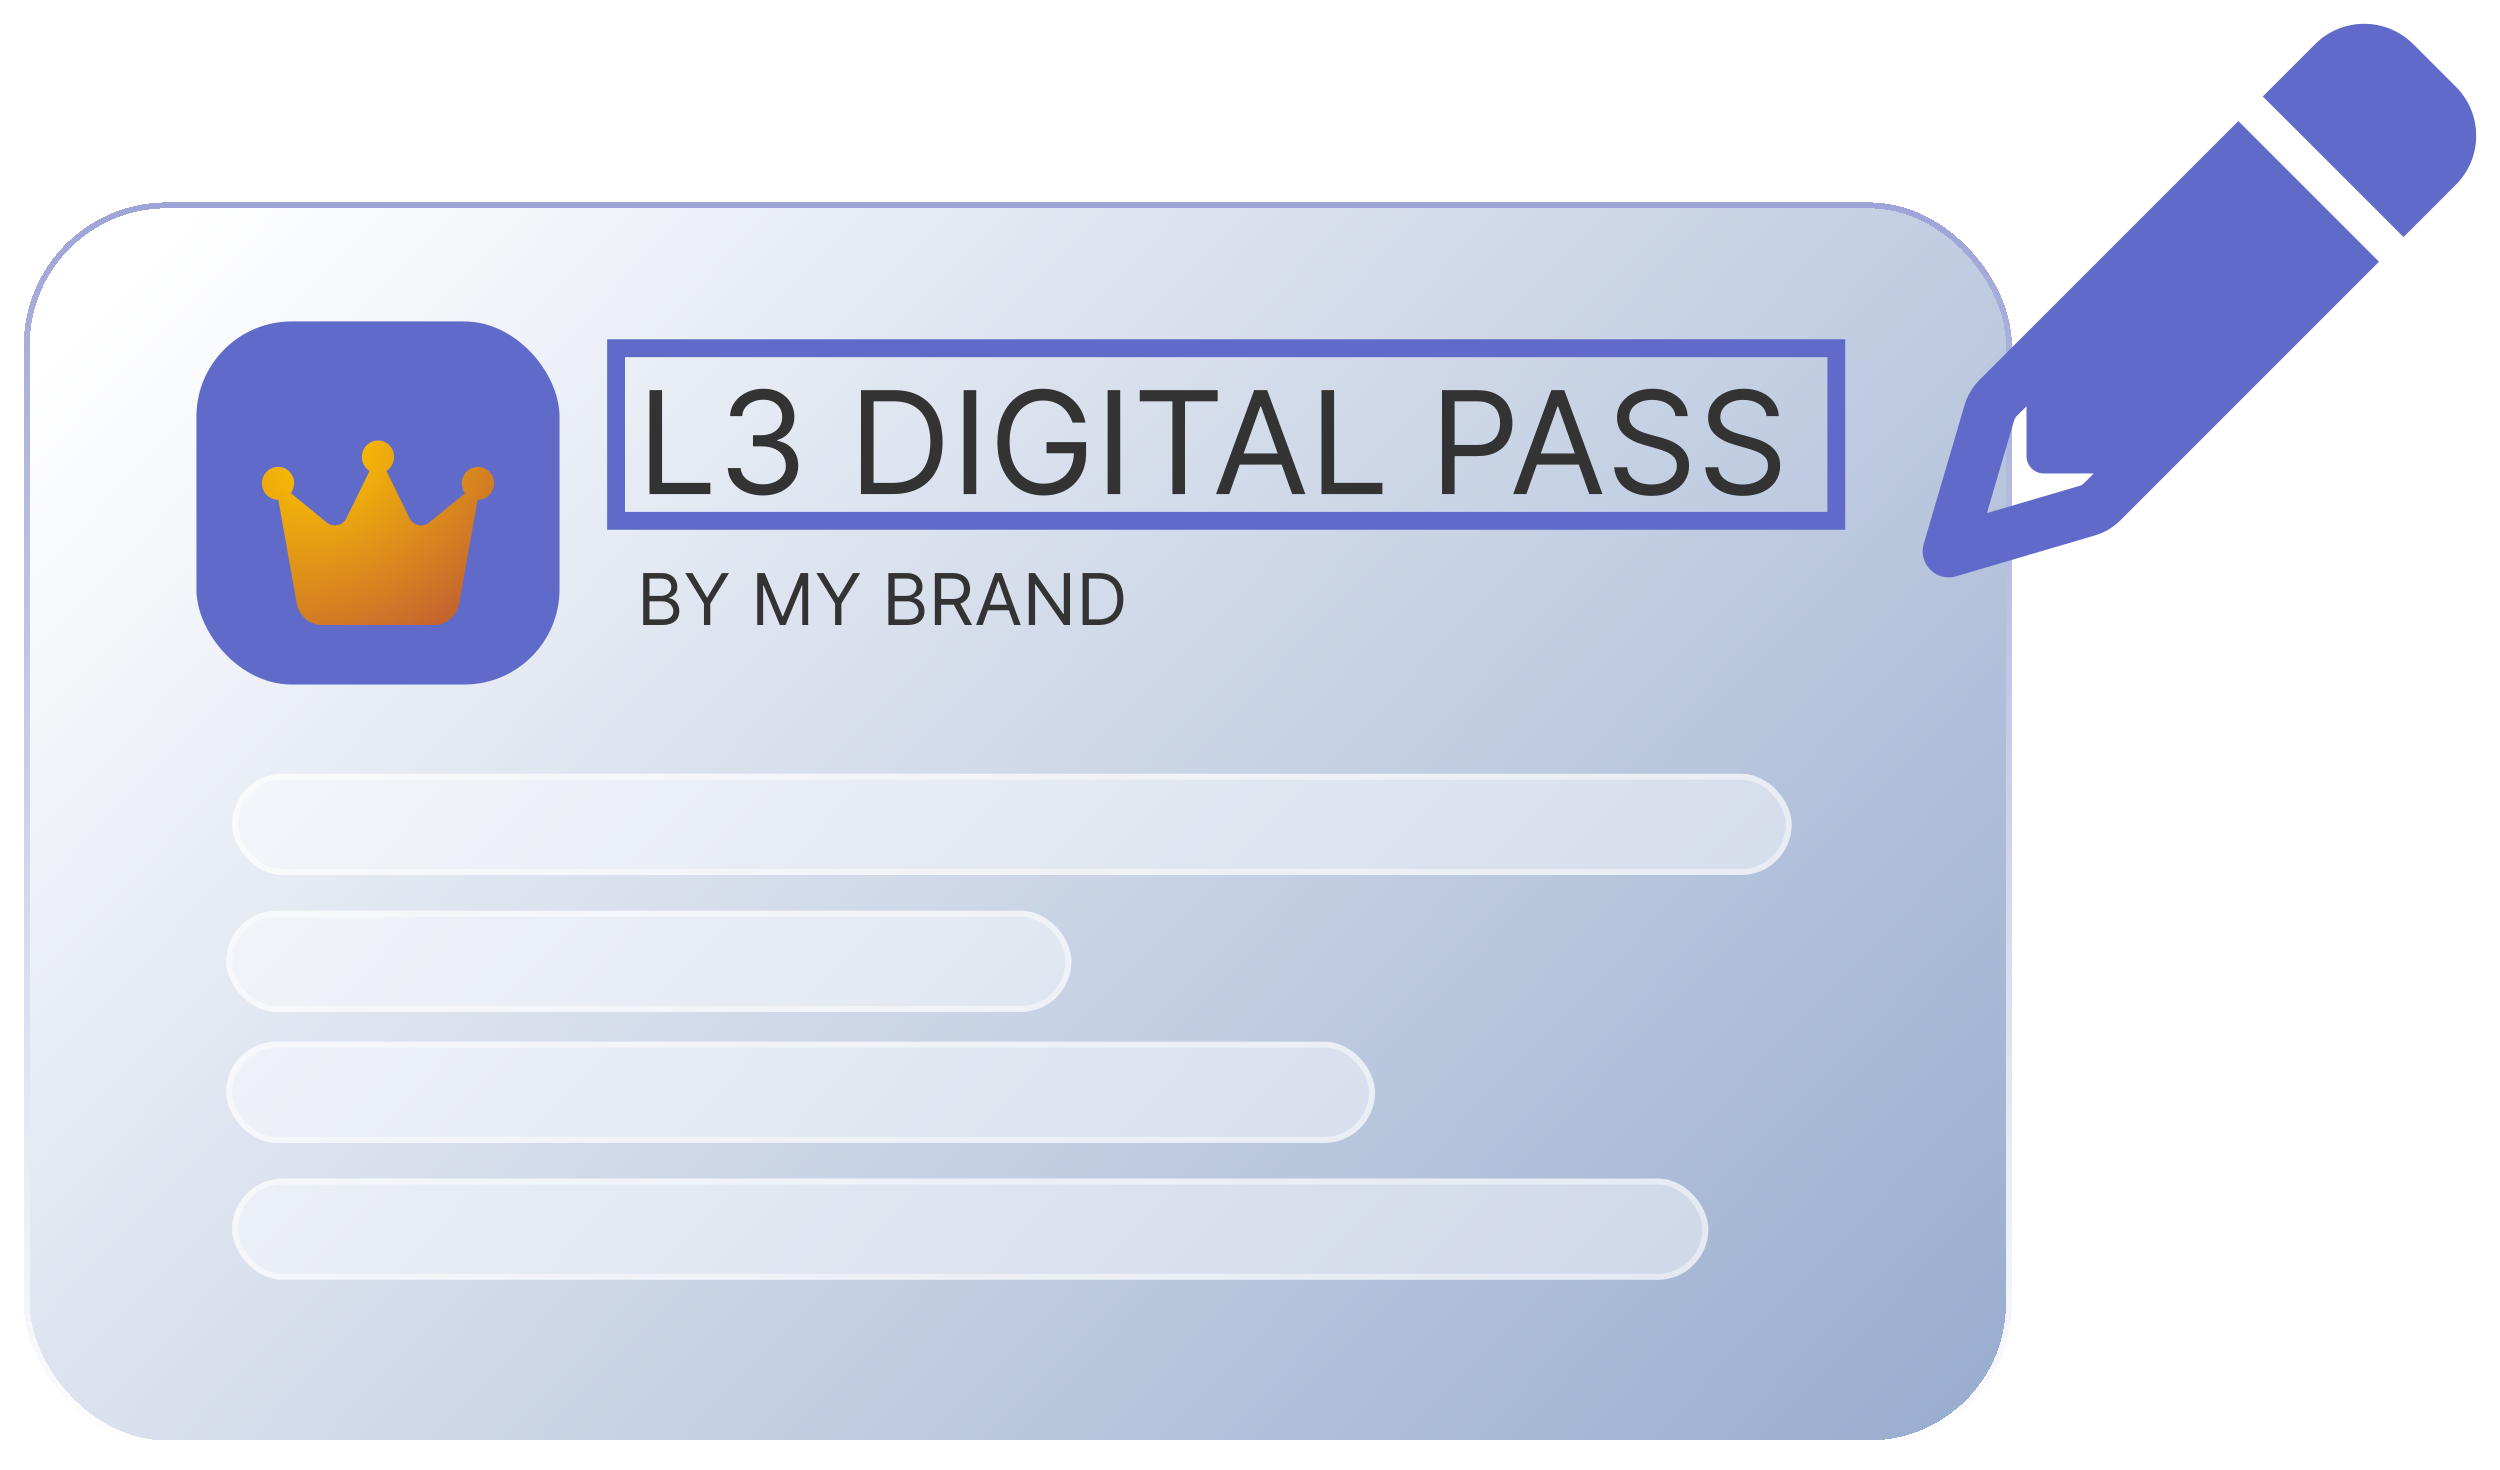 <svg width="420" height="247" viewBox="0 0 420 247" fill="none" xmlns="http://www.w3.org/2000/svg">
<g filter="url(#filter0_df_229_213)">
<rect x="4" y="30" width="334" height="209" rx="24" fill="url(#paint0_linear_229_213)" fill-opacity="0.75" shape-rendering="crispEdges"/>
<rect x="4.5" y="30.5" width="333" height="208" rx="23.5" stroke="url(#paint1_linear_229_213)" shape-rendering="crispEdges"/>
</g>
<rect x="39" y="130" width="262" height="17" rx="8.5" fill="white" fill-opacity="0.45"/>
<rect x="39.5" y="130.5" width="261" height="16" rx="8" stroke="white" stroke-opacity="0.45"/>
<rect x="38" y="153" width="142" height="17" rx="8.5" fill="white" fill-opacity="0.45"/>
<rect x="38.5" y="153.5" width="141" height="16" rx="8" stroke="white" stroke-opacity="0.45"/>
<rect x="38" y="175" width="193" height="17" rx="8.5" fill="white" fill-opacity="0.45"/>
<rect x="38.5" y="175.5" width="192" height="16" rx="8" stroke="white" stroke-opacity="0.45"/>
<rect x="39" y="198" width="248" height="17" rx="8.5" fill="white" fill-opacity="0.45"/>
<rect x="39.5" y="198.5" width="247" height="16" rx="8" stroke="white" stroke-opacity="0.45"/>
<path d="M109.114 83V65.546H111.227V81.125H119.341V83H109.114ZM128.205 83.239C127.08 83.239 126.077 83.046 125.196 82.659C124.321 82.273 123.625 81.736 123.108 81.048C122.597 80.355 122.318 79.551 122.273 78.636H124.42C124.466 79.199 124.659 79.685 125 80.094C125.341 80.497 125.787 80.81 126.338 81.031C126.889 81.253 127.5 81.364 128.17 81.364C128.92 81.364 129.585 81.233 130.165 80.972C130.744 80.71 131.199 80.347 131.528 79.881C131.858 79.415 132.023 78.875 132.023 78.261C132.023 77.619 131.864 77.054 131.545 76.565C131.227 76.071 130.761 75.685 130.148 75.406C129.534 75.128 128.784 74.989 127.898 74.989H126.5V73.114H127.898C128.591 73.114 129.199 72.989 129.722 72.739C130.25 72.489 130.662 72.136 130.957 71.682C131.259 71.227 131.409 70.693 131.409 70.079C131.409 69.489 131.278 68.974 131.017 68.537C130.756 68.099 130.386 67.758 129.909 67.514C129.438 67.27 128.881 67.148 128.239 67.148C127.636 67.148 127.068 67.258 126.534 67.48C126.006 67.696 125.574 68.011 125.239 68.426C124.903 68.835 124.722 69.329 124.693 69.909H122.648C122.682 68.994 122.957 68.193 123.474 67.506C123.991 66.812 124.668 66.273 125.503 65.886C126.344 65.5 127.267 65.307 128.273 65.307C129.352 65.307 130.278 65.526 131.051 65.963C131.824 66.395 132.418 66.966 132.832 67.676C133.247 68.386 133.455 69.153 133.455 69.977C133.455 70.96 133.196 71.798 132.679 72.492C132.168 73.185 131.472 73.665 130.591 73.932V74.068C131.693 74.25 132.554 74.719 133.173 75.474C133.793 76.224 134.102 77.153 134.102 78.261C134.102 79.21 133.844 80.062 133.327 80.818C132.815 81.568 132.116 82.159 131.23 82.591C130.344 83.023 129.335 83.239 128.205 83.239ZM150.031 83H144.645V65.546H150.27C151.963 65.546 153.412 65.895 154.616 66.594C155.821 67.287 156.744 68.284 157.386 69.585C158.028 70.881 158.349 72.432 158.349 74.239C158.349 76.057 158.026 77.622 157.378 78.935C156.73 80.242 155.787 81.247 154.548 81.952C153.31 82.651 151.804 83 150.031 83ZM146.759 81.125H149.895C151.338 81.125 152.534 80.847 153.483 80.29C154.432 79.733 155.139 78.94 155.605 77.912C156.071 76.883 156.304 75.659 156.304 74.239C156.304 72.829 156.074 71.617 155.614 70.599C155.153 69.577 154.466 68.793 153.551 68.247C152.636 67.696 151.497 67.421 150.134 67.421H146.759V81.125ZM164.009 65.546V83H161.895V65.546H164.009ZM180.178 71C179.991 70.426 179.744 69.912 179.437 69.457C179.136 68.997 178.775 68.605 178.354 68.281C177.94 67.957 177.468 67.71 176.94 67.54C176.411 67.369 175.832 67.284 175.201 67.284C174.167 67.284 173.227 67.551 172.38 68.085C171.533 68.619 170.86 69.406 170.36 70.446C169.86 71.486 169.61 72.761 169.61 74.273C169.61 75.784 169.863 77.06 170.369 78.099C170.874 79.139 171.559 79.926 172.423 80.46C173.286 80.994 174.258 81.261 175.337 81.261C176.337 81.261 177.218 81.048 177.979 80.622C178.746 80.19 179.343 79.582 179.769 78.798C180.201 78.008 180.417 77.079 180.417 76.011L181.065 76.148H175.815V74.273H182.462V76.148C182.462 77.585 182.156 78.835 181.542 79.898C180.934 80.96 180.093 81.784 179.019 82.369C177.951 82.949 176.724 83.239 175.337 83.239C173.792 83.239 172.434 82.875 171.263 82.148C170.099 81.421 169.19 80.386 168.536 79.046C167.888 77.704 167.565 76.114 167.565 74.273C167.565 72.892 167.749 71.651 168.119 70.548C168.494 69.44 169.022 68.497 169.704 67.719C170.386 66.94 171.192 66.344 172.124 65.929C173.056 65.514 174.082 65.307 175.201 65.307C176.121 65.307 176.979 65.446 177.775 65.724C178.576 65.997 179.289 66.386 179.914 66.892C180.545 67.392 181.07 67.992 181.491 68.69C181.911 69.383 182.201 70.153 182.36 71H180.178ZM188.196 65.546V83H186.082V65.546H188.196ZM191.479 67.421V65.546H204.57V67.421H199.082V83H196.968V67.421H191.479ZM206.509 83H204.293L210.702 65.546H212.884L219.293 83H217.077L211.862 68.307H211.725L206.509 83ZM207.327 76.182H216.259V78.057H207.327V76.182ZM222.012 83V65.546H224.126V81.125H232.239V83H222.012ZM242.262 83V65.546H248.16C249.529 65.546 250.648 65.793 251.518 66.287C252.393 66.776 253.04 67.438 253.461 68.273C253.881 69.108 254.092 70.04 254.092 71.068C254.092 72.097 253.881 73.031 253.461 73.872C253.046 74.713 252.404 75.383 251.535 75.883C250.665 76.378 249.552 76.625 248.194 76.625H243.967V74.75H248.126C249.063 74.75 249.816 74.588 250.384 74.264C250.952 73.94 251.364 73.503 251.62 72.952C251.881 72.395 252.012 71.767 252.012 71.068C252.012 70.369 251.881 69.744 251.62 69.193C251.364 68.642 250.95 68.21 250.376 67.898C249.802 67.579 249.04 67.421 248.092 67.421H244.376V83H242.262ZM256.431 83H254.215L260.624 65.546H262.806L269.215 83H266.999L261.783 68.307H261.647L256.431 83ZM257.249 76.182H266.181V78.057H257.249V76.182ZM281.479 69.909C281.377 69.046 280.962 68.375 280.235 67.898C279.508 67.421 278.616 67.182 277.559 67.182C276.786 67.182 276.11 67.307 275.531 67.557C274.957 67.807 274.508 68.151 274.184 68.588C273.866 69.026 273.707 69.523 273.707 70.079C273.707 70.546 273.817 70.946 274.039 71.281C274.266 71.611 274.556 71.886 274.908 72.108C275.261 72.324 275.63 72.503 276.016 72.645C276.403 72.781 276.758 72.892 277.082 72.977L278.854 73.454C279.309 73.574 279.815 73.739 280.371 73.949C280.934 74.159 281.471 74.446 281.982 74.81C282.499 75.168 282.925 75.628 283.261 76.19C283.596 76.753 283.763 77.443 283.763 78.261C283.763 79.204 283.516 80.057 283.022 80.818C282.533 81.579 281.817 82.185 280.874 82.633C279.937 83.082 278.798 83.307 277.457 83.307C276.207 83.307 275.124 83.105 274.21 82.702C273.3 82.298 272.585 81.736 272.062 81.014C271.545 80.293 271.252 79.454 271.184 78.5H273.366C273.423 79.159 273.644 79.704 274.031 80.136C274.423 80.562 274.917 80.881 275.513 81.091C276.116 81.296 276.763 81.398 277.457 81.398C278.263 81.398 278.988 81.267 279.63 81.006C280.272 80.739 280.781 80.369 281.156 79.898C281.531 79.421 281.718 78.864 281.718 78.227C281.718 77.648 281.556 77.176 281.232 76.812C280.908 76.449 280.482 76.153 279.954 75.926C279.425 75.699 278.854 75.5 278.241 75.329L276.093 74.716C274.729 74.324 273.65 73.764 272.854 73.037C272.059 72.31 271.661 71.358 271.661 70.182C271.661 69.204 271.925 68.352 272.454 67.625C272.988 66.892 273.704 66.324 274.602 65.921C275.505 65.511 276.513 65.307 277.627 65.307C278.752 65.307 279.752 65.508 280.627 65.912C281.502 66.31 282.195 66.855 282.707 67.548C283.224 68.242 283.496 69.028 283.525 69.909H281.479ZM296.784 69.909C296.682 69.046 296.267 68.375 295.54 67.898C294.813 67.421 293.92 67.182 292.864 67.182C292.091 67.182 291.415 67.307 290.835 67.557C290.261 67.807 289.813 68.151 289.489 68.588C289.17 69.026 289.011 69.523 289.011 70.079C289.011 70.546 289.122 70.946 289.344 71.281C289.571 71.611 289.861 71.886 290.213 72.108C290.565 72.324 290.935 72.503 291.321 72.645C291.707 72.781 292.062 72.892 292.386 72.977L294.159 73.454C294.614 73.574 295.119 73.739 295.676 73.949C296.239 74.159 296.776 74.446 297.287 74.81C297.804 75.168 298.23 75.628 298.565 76.19C298.901 76.753 299.068 77.443 299.068 78.261C299.068 79.204 298.821 80.057 298.327 80.818C297.838 81.579 297.122 82.185 296.179 82.633C295.241 83.082 294.102 83.307 292.761 83.307C291.511 83.307 290.429 83.105 289.514 82.702C288.605 82.298 287.889 81.736 287.366 81.014C286.849 80.293 286.557 79.454 286.489 78.5H288.67C288.727 79.159 288.949 79.704 289.335 80.136C289.727 80.562 290.222 80.881 290.818 81.091C291.42 81.296 292.068 81.398 292.761 81.398C293.568 81.398 294.293 81.267 294.935 81.006C295.577 80.739 296.085 80.369 296.46 79.898C296.835 79.421 297.023 78.864 297.023 78.227C297.023 77.648 296.861 77.176 296.537 76.812C296.213 76.449 295.787 76.153 295.259 75.926C294.73 75.699 294.159 75.5 293.545 75.329L291.398 74.716C290.034 74.324 288.955 73.764 288.159 73.037C287.364 72.31 286.966 71.358 286.966 70.182C286.966 69.204 287.23 68.352 287.759 67.625C288.293 66.892 289.009 66.324 289.906 65.921C290.81 65.511 291.818 65.307 292.932 65.307C294.057 65.307 295.057 65.508 295.932 65.912C296.807 66.31 297.5 66.855 298.011 67.548C298.528 68.242 298.801 69.028 298.83 69.909H296.784Z" fill="#333333"/>
<rect x="33" y="54" width="61" height="61" rx="16" fill="#606AC8"/>
<g filter="url(#filter1_d_229_213)">
<path d="M64.922 75.121C65.694 74.636 66.208 73.757 66.208 72.768C66.208 71.239 64.996 70 63.5 70C62.004 70 60.792 71.239 60.792 72.768C60.792 73.764 61.306 74.636 62.078 75.121L58.198 83.05C57.582 84.31 55.984 84.67 54.908 83.791L48.875 78.857C49.214 78.394 49.417 77.819 49.417 77.196C49.417 75.667 48.205 74.429 46.708 74.429C45.212 74.429 44 75.667 44 77.196C44 78.726 45.212 79.964 46.708 79.964C46.722 79.964 46.742 79.964 46.756 79.964L49.85 97.36C50.222 99.464 52.017 101 54.116 101H72.884C74.977 101 76.771 99.471 77.15 97.36L80.244 79.964C80.258 79.964 80.278 79.964 80.292 79.964C81.788 79.964 83 78.726 83 77.196C83 75.667 81.788 74.429 80.292 74.429C78.795 74.429 77.583 75.667 77.583 77.196C77.583 77.819 77.787 78.394 78.125 78.857L72.092 83.791C71.016 84.67 69.418 84.31 68.802 83.05L64.922 75.121Z" fill="url(#paint2_radial_229_213)"/>
</g>
<path d="M108.057 105V96.273H111.108C111.716 96.273 112.217 96.378 112.612 96.588C113.007 96.796 113.301 97.075 113.494 97.428C113.688 97.777 113.784 98.165 113.784 98.591C113.784 98.966 113.717 99.276 113.584 99.52C113.453 99.764 113.28 99.957 113.064 100.099C112.851 100.241 112.619 100.347 112.369 100.415V100.5C112.636 100.517 112.905 100.611 113.175 100.781C113.445 100.952 113.67 101.196 113.852 101.514C114.034 101.832 114.125 102.222 114.125 102.682C114.125 103.119 114.026 103.513 113.827 103.862C113.628 104.212 113.314 104.489 112.885 104.693C112.456 104.898 111.898 105 111.21 105H108.057ZM109.114 104.062H111.21C111.901 104.062 112.391 103.929 112.68 103.662C112.973 103.392 113.119 103.065 113.119 102.682C113.119 102.386 113.044 102.114 112.893 101.864C112.743 101.611 112.528 101.409 112.25 101.259C111.972 101.105 111.642 101.028 111.261 101.028H109.114V104.062ZM109.114 100.108H111.074C111.392 100.108 111.679 100.045 111.935 99.921C112.193 99.796 112.398 99.619 112.548 99.392C112.702 99.165 112.778 98.898 112.778 98.591C112.778 98.207 112.645 97.882 112.378 97.615C112.111 97.345 111.688 97.21 111.108 97.21H109.114V100.108ZM115.112 96.273H116.322L118.742 100.347H118.844L121.265 96.273H122.475L119.322 101.403V105H118.265V101.403L115.112 96.273ZM127.217 96.273H128.478L131.444 103.517H131.547L134.512 96.273H135.774V105H134.785V98.369H134.7L131.973 105H131.018L128.291 98.369H128.206V105H127.217V96.273ZM137.143 96.273H138.353L140.773 100.347H140.876L143.296 96.273H144.506L141.353 101.403V105H140.296V101.403L137.143 96.273ZM149.248 105V96.273H152.299C152.907 96.273 153.409 96.378 153.804 96.588C154.199 96.796 154.493 97.075 154.686 97.428C154.879 97.777 154.975 98.165 154.975 98.591C154.975 98.966 154.909 99.276 154.775 99.52C154.645 99.764 154.471 99.957 154.255 100.099C154.042 100.241 153.811 100.347 153.561 100.415V100.5C153.828 100.517 154.096 100.611 154.366 100.781C154.636 100.952 154.862 101.196 155.044 101.514C155.225 101.832 155.316 102.222 155.316 102.682C155.316 103.119 155.217 103.513 155.018 103.862C154.819 104.212 154.505 104.489 154.076 104.693C153.647 104.898 153.089 105 152.402 105H149.248ZM150.305 104.062H152.402C153.092 104.062 153.582 103.929 153.872 103.662C154.164 103.392 154.311 103.065 154.311 102.682C154.311 102.386 154.235 102.114 154.085 101.864C153.934 101.611 153.72 101.409 153.441 101.259C153.163 101.105 152.833 101.028 152.453 101.028H150.305V104.062ZM150.305 100.108H152.265C152.583 100.108 152.87 100.045 153.126 99.921C153.385 99.796 153.589 99.619 153.74 99.392C153.893 99.165 153.97 98.898 153.97 98.591C153.97 98.207 153.836 97.882 153.569 97.615C153.302 97.345 152.879 97.21 152.299 97.21H150.305V100.108ZM157.053 105V96.273H160.002C160.684 96.273 161.243 96.389 161.681 96.622C162.118 96.852 162.442 97.169 162.652 97.572C162.863 97.976 162.968 98.435 162.968 98.949C162.968 99.463 162.863 99.919 162.652 100.317C162.442 100.714 162.12 101.027 161.685 101.254C161.25 101.479 160.695 101.591 160.019 101.591H157.632V100.636H159.985C160.451 100.636 160.826 100.568 161.11 100.432C161.397 100.295 161.604 100.102 161.732 99.852C161.863 99.599 161.928 99.298 161.928 98.949C161.928 98.599 161.863 98.294 161.732 98.033C161.601 97.771 161.392 97.57 161.105 97.428C160.819 97.283 160.439 97.21 159.968 97.21H158.11V105H157.053ZM161.161 101.08L163.309 105H162.081L159.968 101.08H161.161ZM165.087 105H163.979L167.183 96.273H168.274L171.479 105H170.371L167.763 97.653H167.695L165.087 105ZM165.496 101.591H169.962V102.528H165.496V101.591ZM179.759 96.273V105H178.736L173.98 98.148H173.895V105H172.838V96.273H173.861L178.634 103.142H178.719V96.273H179.759ZM184.566 105H181.873V96.273H184.686C185.532 96.273 186.257 96.447 186.859 96.797C187.461 97.144 187.923 97.642 188.244 98.293C188.565 98.94 188.725 99.716 188.725 100.619C188.725 101.528 188.564 102.311 188.24 102.967C187.916 103.621 187.444 104.124 186.825 104.476C186.206 104.825 185.453 105 184.566 105ZM182.93 104.062H184.498C185.22 104.062 185.818 103.923 186.292 103.645C186.767 103.366 187.12 102.97 187.353 102.456C187.586 101.942 187.703 101.33 187.703 100.619C187.703 99.915 187.588 99.308 187.358 98.8C187.127 98.288 186.784 97.896 186.326 97.624C185.869 97.348 185.299 97.21 184.618 97.21H182.93V104.062Z" fill="#333333"/>
<rect x="103.5" y="58.5" width="205" height="29" stroke="#606AC8" stroke-width="3"/>
<g filter="url(#filter2_dii_229_213)">
<path d="M399.679 39.959L397.625 42.014L393.515 46.123L356.237 83.4C355.037 84.601 353.545 85.492 351.909 85.964L328.596 92.82C327.069 93.274 325.414 92.856 324.287 91.71C323.159 90.565 322.723 88.947 323.177 87.401L330.033 64.107C330.506 62.471 331.397 60.98 332.597 59.78L369.875 22.503L373.985 18.393L376.04 16.338L382.204 22.503L393.497 33.795L399.661 39.959H399.679ZM340.453 64.253L338.762 65.944C338.598 66.108 338.471 66.326 338.398 66.562L333.797 82.2L349.436 77.6C349.672 77.527 349.89 77.4 350.054 77.236L351.745 75.545H343.362C341.762 75.545 340.453 74.236 340.453 72.636V64.253ZM405.426 3.409L412.59 10.574C417.137 15.12 417.137 22.484 412.59 27.03L409.954 29.667L405.844 33.777L403.789 35.831L397.625 29.667L386.332 18.375L380.149 12.21L382.204 10.156L386.314 6.046L388.951 3.409C393.497 -1.136 400.861 -1.136 405.408 3.409H405.426Z" fill="#606AC8"/>
</g>
<defs>
<filter id="filter0_df_229_213" x="0" y="26" width="342" height="221" filterUnits="userSpaceOnUse" color-interpolation-filters="sRGB">
<feFlood flood-opacity="0" result="BackgroundImageFix"/>
<feColorMatrix in="SourceAlpha" type="matrix" values="0 0 0 0 0 0 0 0 0 0 0 0 0 0 0 0 0 0 127 0" result="hardAlpha"/>
<feOffset dy="4"/>
<feGaussianBlur stdDeviation="2"/>
<feComposite in2="hardAlpha" operator="out"/>
<feColorMatrix type="matrix" values="0 0 0 0 0 0 0 0 0 0 0 0 0 0 0 0 0 0 0.25 0"/>
<feBlend mode="normal" in2="BackgroundImageFix" result="effect1_dropShadow_229_213"/>
<feBlend mode="normal" in="SourceGraphic" in2="effect1_dropShadow_229_213" result="shape"/>
<feGaussianBlur stdDeviation="2" result="effect2_foregroundBlur_229_213"/>
</filter>
<filter id="filter1_d_229_213" x="40" y="70" width="47" height="39" filterUnits="userSpaceOnUse" color-interpolation-filters="sRGB">
<feFlood flood-opacity="0" result="BackgroundImageFix"/>
<feColorMatrix in="SourceAlpha" type="matrix" values="0 0 0 0 0 0 0 0 0 0 0 0 0 0 0 0 0 0 127 0" result="hardAlpha"/>
<feOffset dy="4"/>
<feGaussianBlur stdDeviation="2"/>
<feComposite in2="hardAlpha" operator="out"/>
<feColorMatrix type="matrix" values="0 0 0 0 0 0 0 0 0 0 0 0 0 0 0 0 0 0 0.25 0"/>
<feBlend mode="normal" in2="BackgroundImageFix" result="effect1_dropShadow_229_213"/>
<feBlend mode="normal" in="SourceGraphic" in2="effect1_dropShadow_229_213" result="shape"/>
</filter>
<filter id="filter2_dii_229_213" x="319" y="-4" width="101" height="105" filterUnits="userSpaceOnUse" color-interpolation-filters="sRGB">
<feFlood flood-opacity="0" result="BackgroundImageFix"/>
<feColorMatrix in="SourceAlpha" type="matrix" values="0 0 0 0 0 0 0 0 0 0 0 0 0 0 0 0 0 0 127 0" result="hardAlpha"/>
<feOffset dy="4"/>
<feGaussianBlur stdDeviation="2"/>
<feComposite in2="hardAlpha" operator="out"/>
<feColorMatrix type="matrix" values="0 0 0 0 0 0 0 0 0 0 0 0 0 0 0 0 0 0 0.25 0"/>
<feBlend mode="normal" in2="BackgroundImageFix" result="effect1_dropShadow_229_213"/>
<feBlend mode="normal" in="SourceGraphic" in2="effect1_dropShadow_229_213" result="shape"/>
<feColorMatrix in="SourceAlpha" type="matrix" values="0 0 0 0 0 0 0 0 0 0 0 0 0 0 0 0 0 0 127 0" result="hardAlpha"/>
<feOffset dx="-4" dy="-4"/>
<feGaussianBlur stdDeviation="2"/>
<feComposite in2="hardAlpha" operator="arithmetic" k2="-1" k3="1"/>
<feColorMatrix type="matrix" values="0 0 0 0 0 0 0 0 0 0 0 0 0 0 0 0 0 0 0.25 0"/>
<feBlend mode="normal" in2="shape" result="effect2_innerShadow_229_213"/>
<feColorMatrix in="SourceAlpha" type="matrix" values="0 0 0 0 0 0 0 0 0 0 0 0 0 0 0 0 0 0 127 0" result="hardAlpha"/>
<feOffset dx="4" dy="4"/>
<feGaussianBlur stdDeviation="2"/>
<feComposite in2="hardAlpha" operator="arithmetic" k2="-1" k3="1"/>
<feColorMatrix type="matrix" values="0 0 0 0 1 0 0 0 0 1 0 0 0 0 1 0 0 0 0.4 0"/>
<feBlend mode="normal" in2="effect2_innerShadow_229_213" result="effect3_innerShadow_229_213"/>
</filter>
<linearGradient id="paint0_linear_229_213" x1="24.117" y1="37.426" x2="283.807" y2="286.232" gradientUnits="userSpaceOnUse">
<stop stop-color="white"/>
<stop offset="1" stop-color="#7691BE"/>
</linearGradient>
<linearGradient id="paint1_linear_229_213" x1="171" y1="30" x2="171" y2="239" gradientUnits="userSpaceOnUse">
<stop stop-color="#9EA4D7"/>
<stop offset="1" stop-color="white"/>
</linearGradient>
<radialGradient id="paint2_radial_229_213" cx="0" cy="0" r="1" gradientUnits="userSpaceOnUse" gradientTransform="translate(54.5 72) rotate(52.595) scale(42.802 53.847)">
<stop stop-color="#FDC500"/>
<stop offset="1" stop-color="#B64D3B"/>
</radialGradient>
</defs>
</svg>
